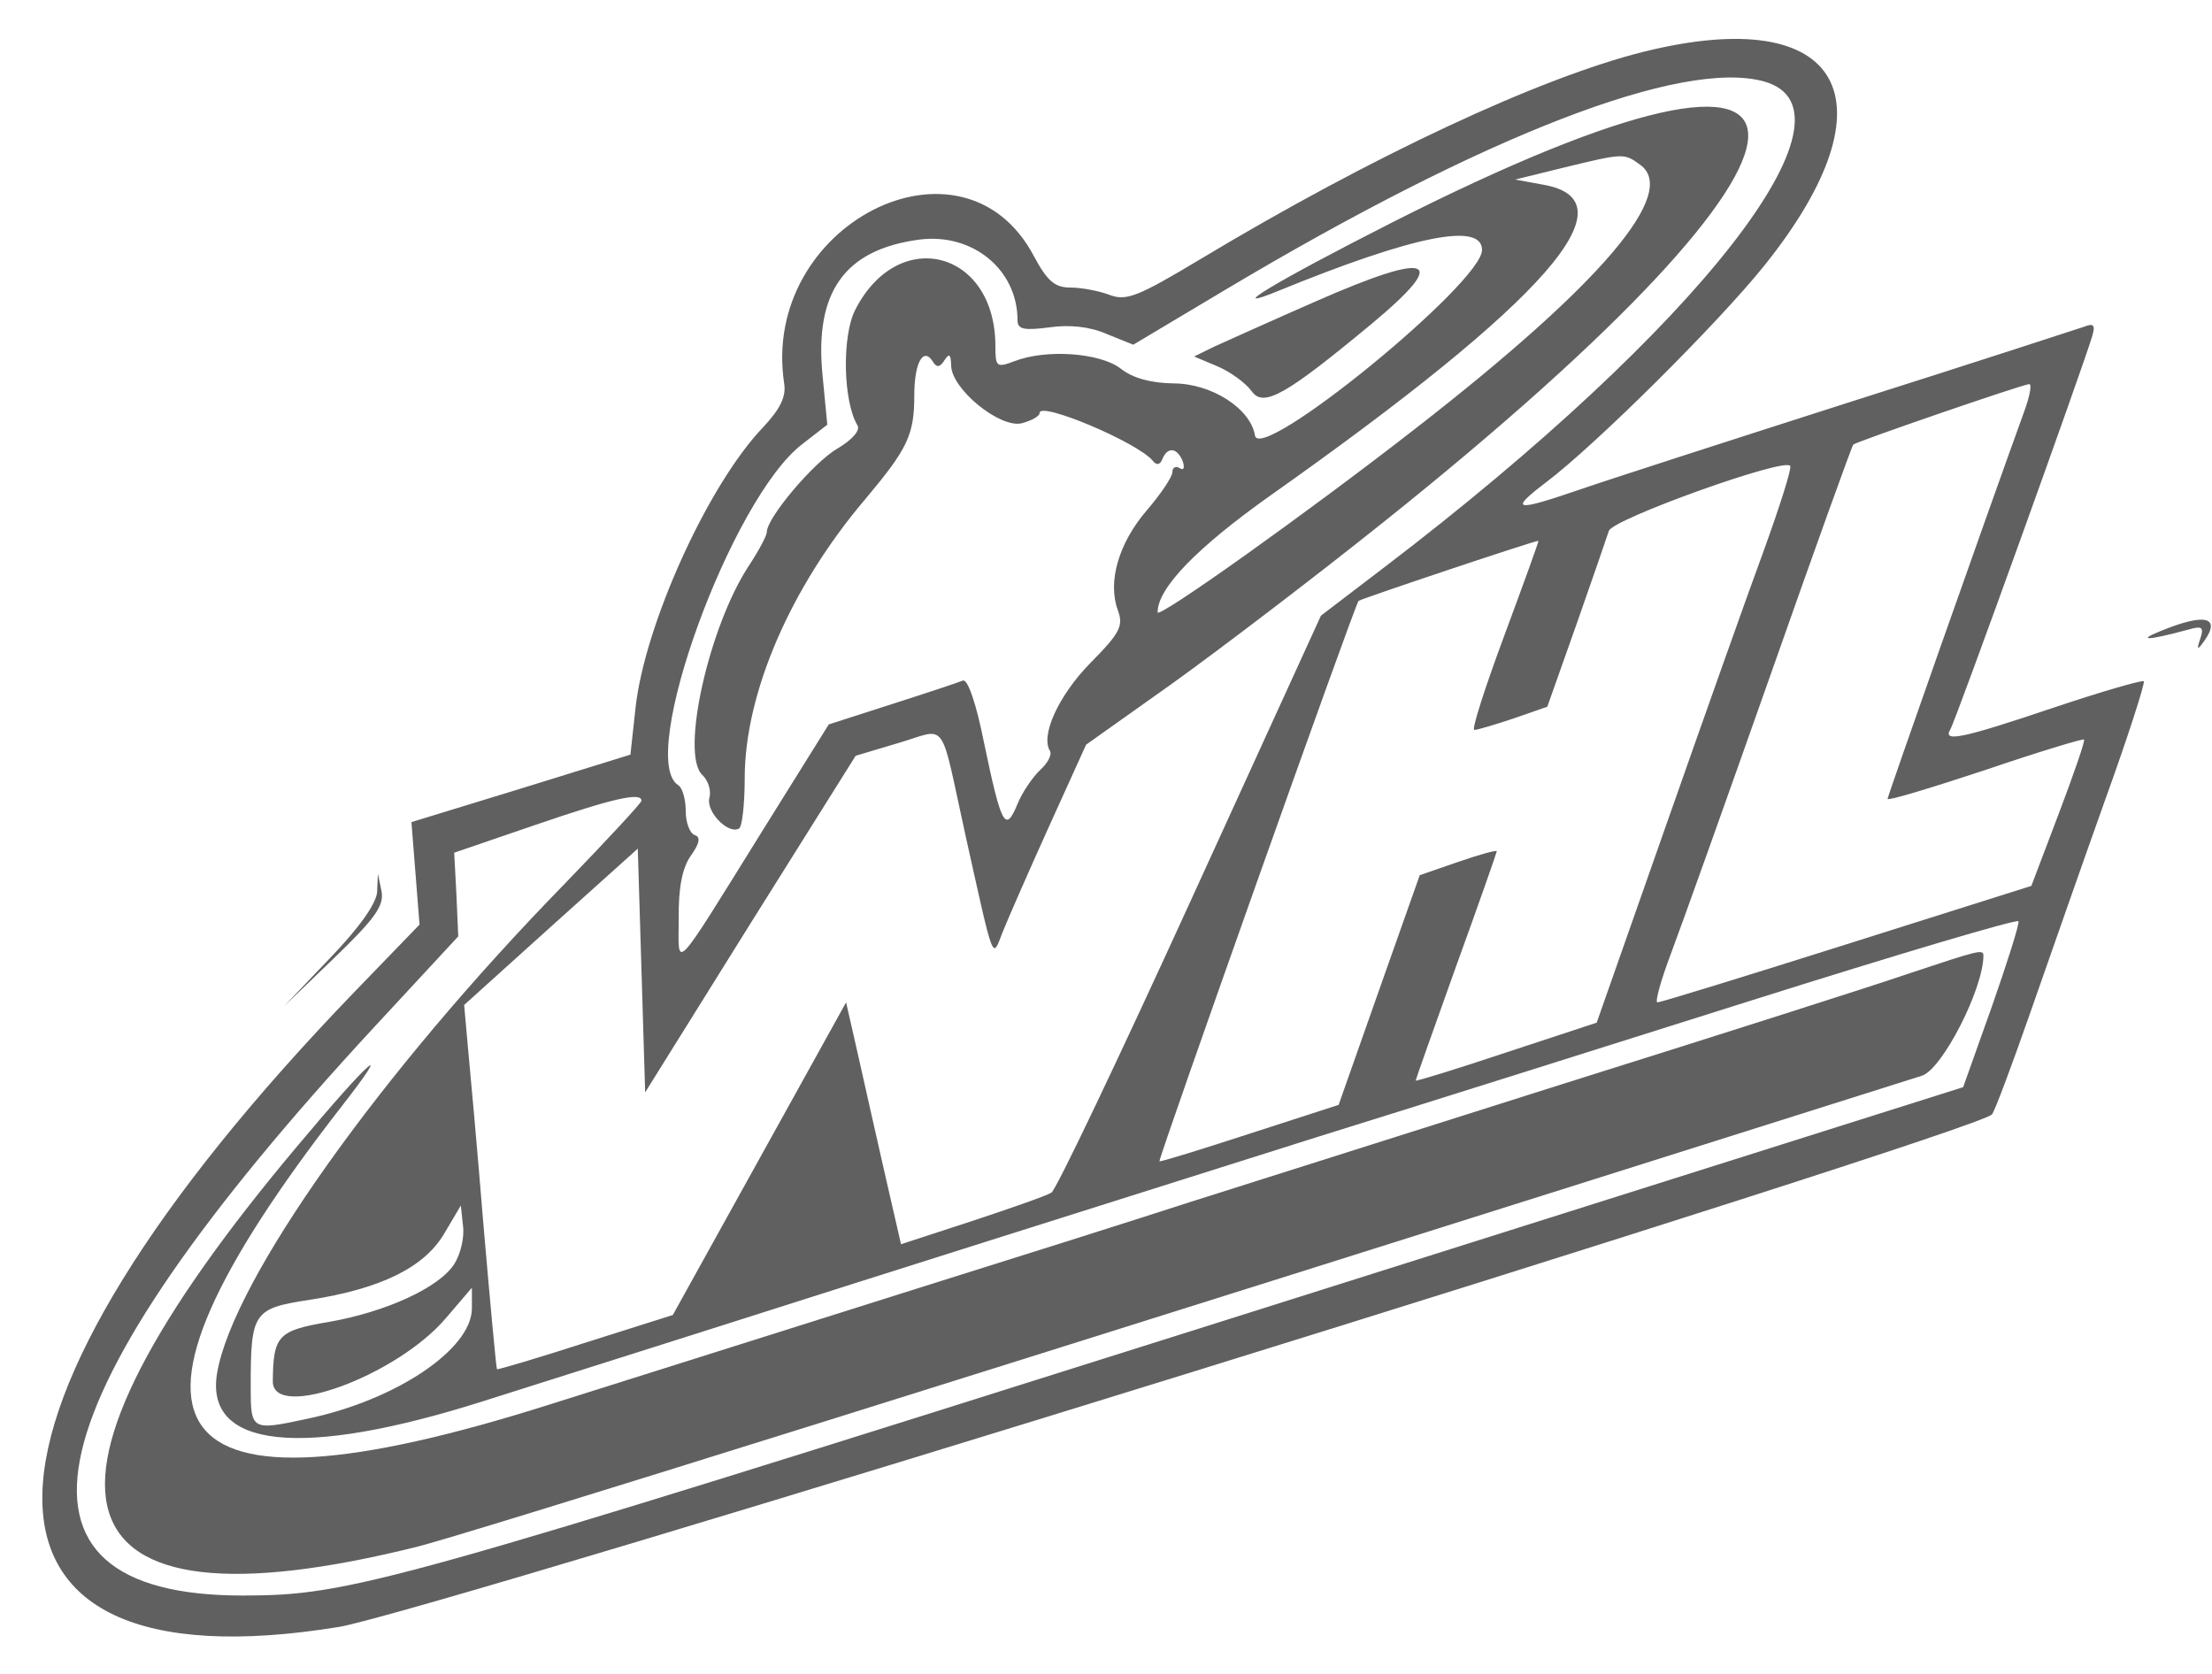 <?xml version="1.0" standalone="no"?>
<!DOCTYPE svg PUBLIC "-//W3C//DTD SVG 20010904//EN"
 "http://www.w3.org/TR/2001/REC-SVG-20010904/DTD/svg10.dtd">
<svg version="1.0" xmlns="http://www.w3.org/2000/svg"
 width="300pt" height="227pt" viewBox="0 0 300 227"
 preserveAspectRatio="xMidYMid meet">
<g transform="translate(0,227) scale(0.05,-0.05)"
fill="#606060" stroke="none">
<path d="M4460 4400 c-282 -70 -738 -283 -1204 -563 -170 -102 -201 -114 -246
-97 -29 11 -77 20 -106 20 -43 0 -63 17 -100 86 -193 364 -742 84 -677 -346 6
-36 -11 -70 -58 -120 -149 -156 -320 -534 -345 -759 l-14 -128 -297 -92 -297
-91 11 -139 11 -139 -175 -181 c-1114 -1154 -1133 -1902 -43 -1724 240 40
4435 1340 4483 1390 7 7 53 130 103 273 50 143 141 403 203 577 63 174 110
321 106 325 -4 4 -115 -28 -246 -72 -246 -83 -300 -94 -279 -59 13 19 362 988
385 1067 9 30 4 36 -21 26 -18 -6 -300 -98 -628 -202 -328 -105 -663 -213
-744 -241 -175 -60 -189 -56 -88 21 133 100 468 433 592 588 360 449 212 713
-326 580z m325 -81 c283 -79 -178 -668 -1029 -1317 l-173 -132 -354 -775
c-195 -427 -364 -782 -377 -790 -12 -8 -109 -42 -215 -77 l-193 -63 -42 183
c-23 100 -56 248 -74 328 l-33 145 -235 -424 -235 -424 -237 -75 c-130 -42
-238 -74 -240 -72 -2 2 -18 175 -36 384 -17 209 -37 430 -43 492 l-10 112 235
212 236 212 10 -330 10 -331 285 457 286 456 114 34 c138 40 112 76 185 -255
77 -346 71 -331 99 -259 13 33 69 161 125 285 l102 225 231 164 c127 91 386
288 576 440 1308 1045 1321 1470 24 813 -319 -162 -465 -250 -307 -185 365
149 550 186 550 110 0 -90 -604 -582 -616 -503 -12 73 -118 141 -221 141 -61
1 -110 14 -143 40 -55 43 -202 54 -289 20 -48 -18 -51 -15 -51 41 0 260 -263
328 -380 99 -37 -72 -33 -250 6 -314 8 -13 -14 -39 -55 -63 -65 -38 -191 -188
-191 -226 0 -10 -22 -51 -49 -92 -108 -164 -186 -511 -126 -567 16 -15 25 -43
19 -63 -9 -37 52 -100 81 -82 8 5 15 66 15 136 0 230 124 518 327 757 115 137
133 174 133 282 0 89 25 133 51 90 10 -16 19 -14 31 5 13 20 17 16 18 -14 0
-64 133 -172 192 -157 26 7 48 19 48 28 0 32 266 -80 307 -130 10 -13 20 -11
26 5 14 34 40 31 55 -6 6 -18 3 -26 -8 -19 -11 7 -20 2 -20 -11 0 -12 -31 -59
-70 -104 -76 -89 -106 -193 -78 -270 16 -43 6 -62 -75 -144 -86 -88 -135 -196
-109 -238 6 -10 -6 -33 -27 -52 -20 -19 -49 -61 -62 -94 -32 -77 -43 -56 -90
169 -21 106 -44 172 -57 168 -12 -5 -99 -34 -193 -64 l-171 -55 -179 -287
c-250 -402 -228 -378 -228 -237 -1 81 10 136 33 168 24 34 27 51 10 56 -13 5
-24 34 -24 65 0 32 -9 63 -20 70 -114 70 144 780 337 926 l67 52 -13 135 c-22
225 60 340 262 367 145 19 267 -81 267 -219 0 -24 17 -28 86 -19 55 8 111 2
156 -18 l72 -29 248 148 c704 420 1240 628 1463 566z m-336 -226 c105 -76
-106 -324 -609 -715 -294 -229 -700 -518 -700 -499 0 66 106 175 306 317 749
529 986 800 740 843 l-76 14 130 32 c165 40 165 40 209 8z m1042 -668 c-116
-321 -371 -1045 -371 -1052 0 -6 119 30 264 78 144 49 266 86 269 83 3 -4 -28
-94 -69 -202 l-74 -195 -500 -158 c-275 -87 -506 -158 -514 -158 -8 -1 9 60
37 134 28 74 149 413 269 753 120 341 221 622 225 626 8 8 455 162 477 164 8
1 2 -32 -13 -73z m-707 -379 c-44 -119 -163 -455 -266 -748 l-187 -532 -246
-81 c-135 -45 -245 -79 -245 -76 0 3 50 143 110 311 61 168 110 308 110 311 0
4 -47 -9 -105 -29 l-104 -36 -110 -311 -110 -312 -241 -78 c-132 -43 -242 -77
-245 -75 -5 3 531 1513 540 1520 10 7 485 166 488 163 1 -2 -41 -118 -93 -258
-52 -140 -89 -255 -81 -255 8 0 55 14 106 31 l92 32 79 223 c43 123 83 238 88
254 10 32 481 201 492 176 4 -8 -29 -111 -72 -230z m-3044 -678 c0 -6 -94
-107 -208 -225 -502 -514 -900 -1075 -943 -1327 -35 -205 229 -233 721 -77 66
21 331 105 590 187 568 181 1079 342 1680 532 248 77 774 243 1170 368 396
125 722 222 725 215 3 -7 -30 -111 -72 -231 l-78 -219 -2070 -654 c-2214 -699
-2304 -724 -2595 -725 -705 -1 -583 529 356 1543 l227 245 -5 114 -6 113 219
75 c213 73 289 90 289 66z m-508 -1257 c-41 -64 -186 -130 -341 -157 -137 -23
-150 -37 -151 -161 0 -108 335 14 469 171 l71 83 0 -56 c0 -111 -207 -250
-449 -300 -149 -32 -151 -31 -151 88 0 201 7 212 159 235 194 30 312 88 366
180 l45 76 6 -56 c4 -31 -7 -77 -24 -103z"/>
<path d="M3570 3723 c-121 -53 -245 -109 -276 -123 l-55 -27 64 -27 c35 -15
76 -45 92 -67 32 -45 91 -12 326 183 214 178 163 199 -151 61z"/>
<path d="M5180 1900 c-93 -32 -516 -167 -940 -300 -423 -134 -878 -278 -1010
-320 -132 -43 -483 -154 -780 -247 -297 -94 -729 -230 -960 -303 -1073 -340
-1255 -80 -564 808 148 190 77 128 -118 -105 -796 -946 -680 -1338 322 -1089
126 31 1508 464 4083 1278 55 17 167 236 167 326 0 18 -14 14 -200 -48z"/>
<path d="M5860 2828 c-67 -27 -32 -25 75 4 38 11 44 7 33 -25 -10 -30 -8 -32
10 -7 48 67 3 78 -118 28z"/>
<path d="M1023 2121 c-2 -32 -49 -98 -128 -180 l-125 -131 137 132 c110 106
135 141 128 180 l-10 48 -2 -49z"/>
</g>
</svg>
